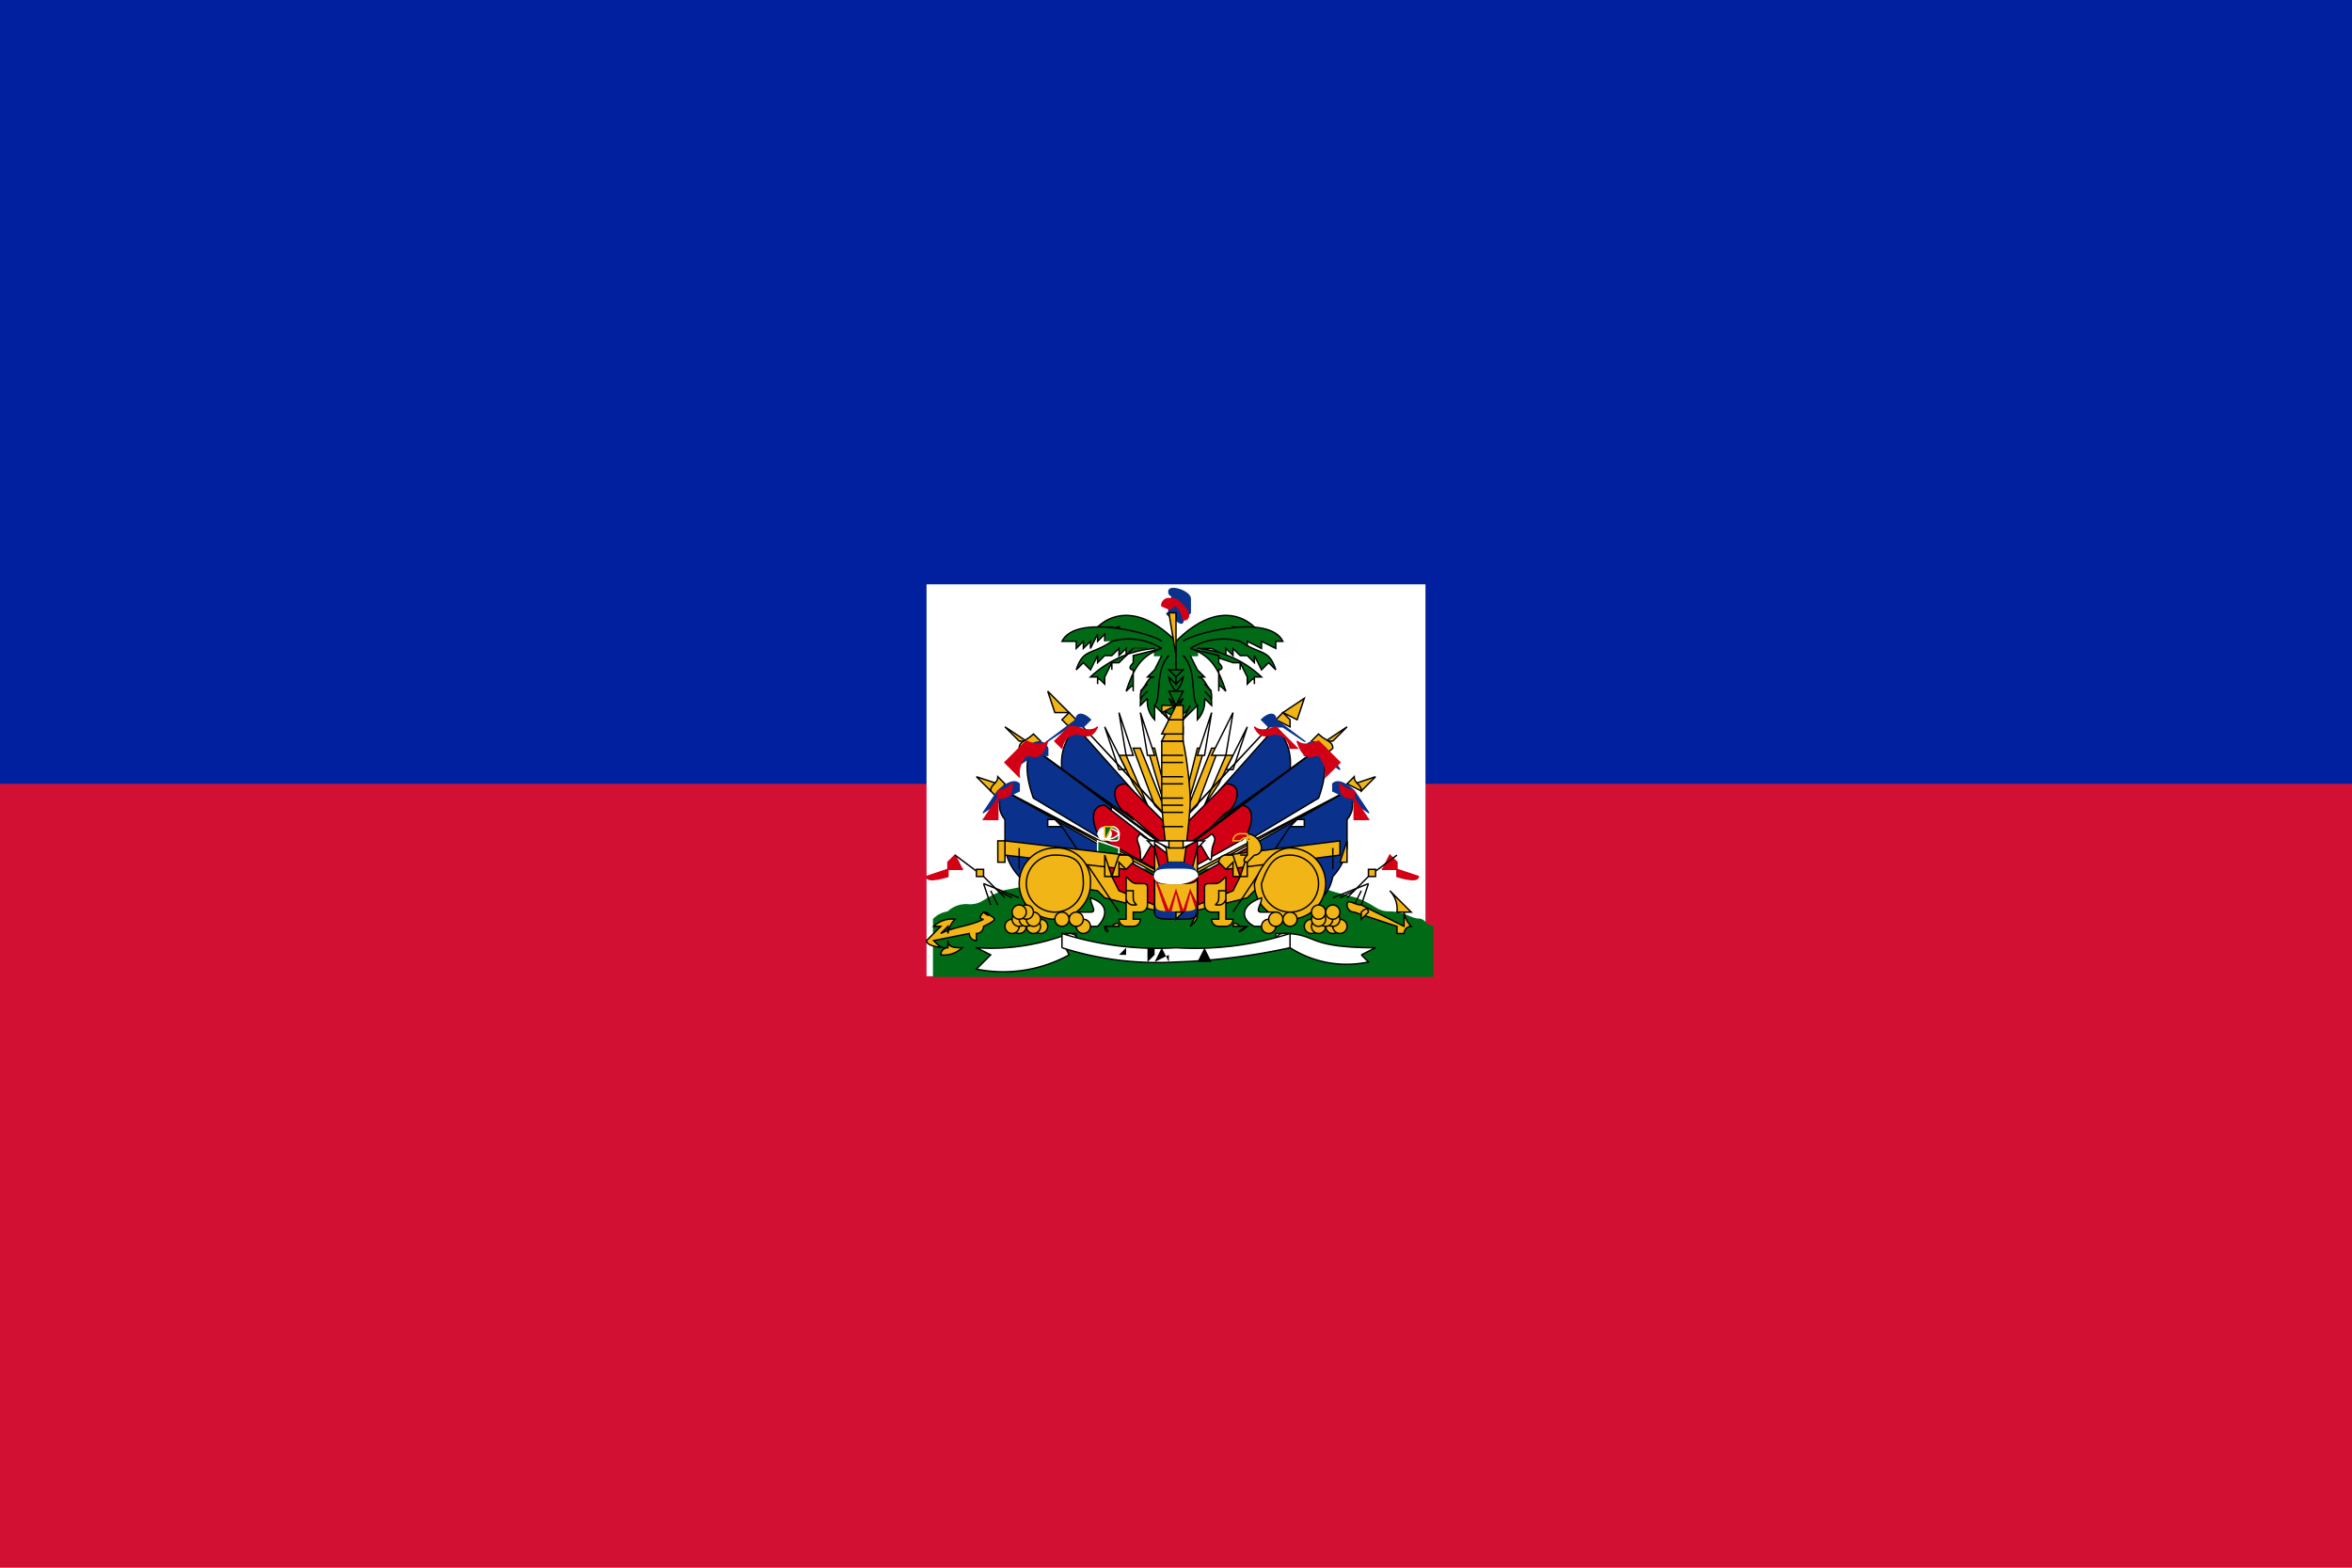 <svg xmlns="http://www.w3.org/2000/svg" viewBox="0 0 33 22"><title>haiti</title><g id="Calque_2" data-name="Calque 2"><g id="Calque_1-2" data-name="Calque 1"><g id="Calque_2-2" data-name="Calque 2"><g id="Calque_1-2-2" data-name="Calque 1-2"><rect width="33" height="22" fill="#d21034"/><rect width="33" height="11" fill="#00209f"/><g id="coa"><rect x="13" y="8.2" width="7" height="5.5" fill="#fff"/><path d="M17.9,12.2H15.1a4.05,4.05,0,0,1-1,.3c-.3.1-.3.2-.5.2a.37.37,0,0,0-.3.1.35.35,0,0,0-.2.1v.8h7V13c-.1,0-.1-.1-.2-.1s-.2-.1-.4-.1-.2-.1-.5-.2A4.87,4.87,0,0,1,17.9,12.2Z" fill="#016a16" stroke="#016a16" stroke-width="0.02"/><g id="flags"><g id="flags_half" data-name="flags half"><path d="M16.1,10.5h.1l.2.8v.2l-.3-1Z" fill="#f1b517" stroke="#000" stroke-width="0.02"/><path d="M16,10l.1.6h.1L16,10Z" fill="#fff" stroke="#000" stroke-width="0.02"/><path d="M16.2,11.3l-.3-.8H16l.4,1-.2-.2Z" fill="#f1b517" stroke="#000" stroke-width="0.02"/><path d="M15.7,10l.1.6h.1Z" fill="#fff" stroke="#000" stroke-width="0.02"/><path d="M15.9,11l-.2-.4h.1l.3.7-.2-.3Z" fill="#f1b517" stroke="#000" stroke-width="0.02"/><path d="M15.5,10.2l.2.6h.1Z" fill="#fff" stroke="#000" stroke-width="0.02"/><path d="M15.9,11.1l-.8-.9a.73.73,0,0,0-.2.6l1,.7v-.4Z" fill="#0a328c" stroke="#000" stroke-width="0.02"/><path d="M16.4,11.6l-.6-.6c-.3,0-.1.4,0,.4l.7.6v-.4Z" fill="#d20014" stroke="#000" stroke-width="0.02"/><path d="M16.4,11.5l-1.3-1.4h0l1.4,1.5-.1-.1Z" fill="#f1b517" stroke="#000" stroke-width="0.02"/><path d="M15,10h0l-.3-.3.1.3Z" fill="#f1b517" stroke="#000" stroke-width="0.02"/><path d="M14.9,10.1,15,10l.1.1-.1.1Z" fill="#f1b517" stroke="#000" stroke-width="0.02"/><path d="M14.7,10.4h0l.3-.2h.2l.1-.1c-.1-.1-.2-.1-.2,0h0l-.4.3Z" fill="#0a328c" stroke="#0a328c" stroke-width="0.02"/><path d="M14.9,10.5a.22.22,0,0,1,.2-.2c.1,0,.2.1.3-.1-.1.1-.3,0-.3,0H15l-.2.2.1.1Z" fill="#d20014" stroke="#d20014" stroke-width="0.02"/><path d="M15.6,11.3l-1.1-.8c-.2.2,0,.7,0,.7l1,.6.1-.5Z" fill="#0a328c" stroke="#000" stroke-width="0.02"/><path d="M16.4,12l-.9-.7c-.3,0-.1.5,0,.5l.9.5Z" fill="#d20014" stroke="#000" stroke-width="0.02"/><path d="M16.4,11.9l-1.9-1.4h0l2,1.5-.1-.1Z" fill="#f1b517" stroke="#000" stroke-width="0.02"/><path d="M14.4,10.4h0l-.3-.2.2.2Z" fill="#f1b517" stroke="#000" stroke-width="0.02"/><path d="M14.3,10.5c0-.1.1-.1.2-.2l.1.1-.1.2A.35.35,0,0,1,14.3,10.5Z" fill="#f1b517" stroke="#000" stroke-width="0.02"/><path d="M14.2,10.8h0l.3-.2h.2v-.1c-.1-.2-.3,0-.3,0l-.2.3Z" fill="#0a328c" stroke="#0a328c" stroke-width="0.02"/><path d="M14.3,10.9a.37.37,0,0,1,.1-.3c.1,0,.2.1.3-.2-.1.1-.3,0-.3,0l-.1.1h0l-.2.2.2.2Z" fill="#d20014" stroke="#d20014" stroke-width="0.02"/><path d="M15.5,11.9l-1.4-.8a.3.3,0,0,0,0,.4v.4a.76.76,0,0,0,.2.4c.1.5.6.5.8.1l.4-.5Z" fill="#0a328c" stroke="#000" stroke-width="0.02"/><path d="M16.4,12.4l-.9-.5c-.3,0,0,.6,0,.6l.9.3v-.4Z" fill="#d20014" stroke="#000" stroke-width="0.02"/><path d="M16.2,12.2l-2.1-1.1h0l2.2,1.2-.1-.1Z" fill="#f1b517" stroke="#000" stroke-width="0.02"/><path d="M14,11h0l-.3-.1.2.2L14,11Z" fill="#f1b517" stroke="#000" stroke-width="0.02"/><path d="M13.9,11.1c0-.1.1-.1.1-.2l.1.1-.1.2-.1-.1Z" fill="#f1b517" stroke="#000" stroke-width="0.02"/><path d="M13.8,11.4h0l.3-.2.2-.1V11c-.1-.1-.3.1-.3.1l-.2.3Z" fill="#0a328c" stroke="#0a328c" stroke-width="0.02"/><path d="M14,11.5v-.3c.1,0,.2,0,.2-.2a.31.31,0,0,1-.2.1v.1h0l-.2.3Z" fill="#d20014" stroke="#d20014" stroke-width="0.02"/></g><g id="flags_half-2" data-name="flags half-2"><path d="M16.9,10.5h-.1l-.2.8v.2l.3-1Z" fill="#f1b517" stroke="#000" stroke-width="0.02"/><path d="M17,10l-.1.6h-.1L17,10Z" fill="#fff" stroke="#000" stroke-width="0.02"/><path d="M16.8,11.3l.3-.8H17l-.4,1,.2-.2Z" fill="#f1b517" stroke="#000" stroke-width="0.02"/><path d="M17.3,10l-.1.6H17Z" fill="#fff" stroke="#000" stroke-width="0.02"/><path d="M17.1,11l.2-.4h-.1l-.3.7.2-.3Z" fill="#f1b517" stroke="#000" stroke-width="0.02"/><path d="M17.5,10.2l-.2.6h-.1Z" fill="#fff" stroke="#000" stroke-width="0.02"/><path d="M17.1,11.1l.8-.9a.73.73,0,0,1,.2.6l-1,.7v-.4Z" fill="#0a328c" stroke="#000" stroke-width="0.02"/><path d="M16.6,11.6l.6-.6c.3,0,.1.4,0,.4l-.6.6Z" fill="#d20014" stroke="#000" stroke-width="0.02"/><path d="M16.6,11.5l1.3-1.4h0l-1.4,1.5.1-.1Z" fill="#f1b517" stroke="#000" stroke-width="0.02"/><path d="M18,10h0l.3-.2-.1.3L18,10Z" fill="#f1b517" stroke="#000" stroke-width="0.02"/><path d="M18.1,10.1,18,10l-.1.1.2.1Z" fill="#f1b517" stroke="#000" stroke-width="0.02"/><path d="M18.3,10.4h0l-.3-.2h-.2l-.1-.1c.1-.1.2-.1.2,0h0l.4.3Z" fill="#0a328c" stroke="#0a328c" stroke-width="0.02"/><path d="M18.1,10.5a.22.22,0,0,0-.2-.2c-.1,0-.2.1-.3-.1.1.1.3,0,.3,0l.1.1h0l.2.2Z" fill="#d20014" stroke="#d20014" stroke-width="0.02"/><path d="M17.4,11.3l1.1-.8c.2.2,0,.7,0,.7l-1,.6-.1-.5Z" fill="#0a328c" stroke="#000" stroke-width="0.02"/><path d="M16.5,12l.9-.7c.3,0,.1.5,0,.5l-.9.5Z" fill="#d20014" stroke="#000" stroke-width="0.02"/><path d="M16.6,11.9l1.9-1.4h0l-2,1.5.1-.1Z" fill="#f1b517" stroke="#000" stroke-width="0.02"/><path d="M18.6,10.4h0l.3-.2-.2.2Z" fill="#f1b517" stroke="#000" stroke-width="0.02"/><path d="M18.7,10.5c0-.1-.1-.1-.2-.2l-.1.1.1.2A.35.35,0,0,0,18.7,10.5Z" fill="#f1b517" stroke="#000" stroke-width="0.02"/><path d="M18.8,10.8h0l-.3-.2h-.2v-.1c.1-.2.3,0,.3,0l.2.3Z" fill="#0a328c" stroke="#0a328c" stroke-width="0.02"/><path d="M18.6,10.9a.37.37,0,0,0-.1-.3c-.1,0-.2.1-.3-.2.1.1.3,0,.3,0l.1.1h0l.2.2-.2.2Z" fill="#d20014" stroke="#d20014" stroke-width="0.02"/><path d="M17.5,11.9l1.4-.8a.3.3,0,0,1,0,.4v.4a.76.76,0,0,1-.2.4c-.1.5-.6.5-.8.1l-.4-.5Z" fill="#0a328c" stroke="#000" stroke-width="0.02"/><path d="M16.6,12.4l.9-.5c.3,0,0,.6,0,.6l-.9.3v-.4Z" fill="#d20014" stroke="#000" stroke-width="0.02"/><path d="M16.8,12.2l2.1-1.1h0l-2.2,1.2.1-.1Z" fill="#f1b517" stroke="#000" stroke-width="0.02"/><path d="M19,11h0l.3-.1-.2.2L19,11Z" fill="#f1b517" stroke="#000" stroke-width="0.02"/><path d="M19.1,11.1c0-.1-.1-.1-.1-.2l-.1.1.2.1Z" fill="#f1b517" stroke="#000" stroke-width="0.02"/><path d="M19.2,11.4h0l-.3-.2-.2-.1V11c.1-.1.3.1.3.1l.2.3Z" fill="#0a328c" stroke="#0a328c" stroke-width="0.02"/><path d="M19,11.5v-.3c-.1,0-.2,0-.2-.2a.31.31,0,0,0,.2.1v.1h0l.2.3Z" fill="#d20014" stroke="#d20014" stroke-width="0.02"/></g></g><g id="tree"><path d="M16.4,9.2v.7h.2V9.2h.2V9h-.6v.2Z" fill="#016a16" stroke="#016a16" stroke-width="0.02"/><g id="tree_half" data-name="tree half"><path d="M16.5,9c-.6-.6-1-.3-1.1-.2h.2l-.1.1c.1,0,.1-.1.2-.1l-.1.1.1-.1v.1h.1a.76.76,0,0,1,.4.2" fill="#016a16" stroke="#000" stroke-width="0.02"/><path d="M16.3,9c-.1-.1-1.2-.4-1.4,0h.2v.1l.1-.1v.1l.1-.1v.1l.1-.2V9l.1-.1V9" fill="#016a16" stroke="#000" stroke-width="0.02"/><path d="M16.3,9.1a.88.88,0,0,0-.7-.1c-.3.2-.4.1-.5.4l.1-.1.1.1v0l.1-.2v.1l.1-.1h0v0h.1l.1-.1v.1l.1-.1v.1l.1-.1h.2" fill="#016a16" stroke="#000" stroke-width="0.02"/><path d="M16.2,9.1a1.49,1.49,0,0,0-.9.4h.1v.1c0-.1,0-.1.1,0V9.5l.1-.2v.1h0V9.3h.1l.2-.2" fill="#016a16" stroke="#000" stroke-width="0.02"/><path d="M16.3,9.1c-.3.1-.4.3-.5.6.1-.1.1-.1.1,0V9.6h0V9.5h0V9.4s-.1,0,0-.1h0V9.2l.4-.1" fill="#016a16" stroke="#000" stroke-width="0.02"/><path d="M16.3,9.2l-.1.2h0l-.1.1h.1c-.1,0-.1.1-.2.2l.1-.1c-.1.1-.1.1-.1.2l.1-.1c-.1.1-.1.1-.1.2l.1-.1a.37.37,0,0,0,.1.3V9.9l.2.2-.1-.2s.1.2.2.1l-.1-.2.1.1-.1-.2h.1a.35.35,0,0,1-.1-.2l.1.1V9.5h0l-.1-.1h.1V9.3h0V9.2" fill="#016a16" stroke="#000" stroke-width="0.02"/><path d="M16.4,9.2c-.2.2-.1.6-.2.7" fill="#016a16" stroke="#000" stroke-width="0.02"/></g><g id="tree_half-2" data-name="tree half-2"><path d="M16.5,9c.6-.6,1-.3,1.1-.2h-.2l.1.1c-.1,0-.1-.1-.2-.1l.1.1-.1-.1v.1h-.1a.76.76,0,0,0-.4.2" fill="#016a16" stroke="#000" stroke-width="0.02"/><path d="M16.6,9c.1-.1,1.2-.4,1.4,0h-.1v.1L17.7,9v.1L17.5,9v.1L17.4,9h0" fill="#016a16" stroke="#000" stroke-width="0.02"/><path d="M16.7,9.1a.88.88,0,0,1,.7-.1c.3.2.4.1.5.4l-.1-.1-.1.1v0l-.1-.2v.1l-.1-.1h0v0h-.1l-.1-.1v.1l-.1-.1v.1L17,9.1h-.2" fill="#016a16" stroke="#000" stroke-width="0.02"/><path d="M16.8,9.1a1.49,1.49,0,0,1,.9.4h-.1v.1c0-.1,0-.1-.1,0V9.5l-.1-.2v.1h0V9.3h-.1L17,9.2" fill="#016a16" stroke="#000" stroke-width="0.02"/><path d="M16.7,9.1c.3.1.4.3.5.6-.1-.1-.1-.1-.1,0V9.6h0V9.5h0V9.4s.1,0,0-.1h0V9.2l-.4-.1" fill="#016a16" stroke="#000" stroke-width="0.02"/><path d="M16.7,9.2l.1.2h0l.1.1h-.1c.1,0,.1.1.2.2l-.1-.1c.1.1.1.1.1.2l-.1-.1c.1.1.1.1.1.2l-.1-.1a.37.37,0,0,1-.1.3V9.9l-.2.2.1-.2s-.1.2-.2.1l.1-.2-.1.1.1-.2h-.1a.35.35,0,0,0,.1-.2l-.1.1V9.5h0l.1-.1h-.1V9.3h0V9.2" fill="#016a16" stroke="#000" stroke-width="0.02"/><path d="M16.6,9.2c.2.2.1.6.2.7" fill="#016a16" stroke="#000" stroke-width="0.02"/></g><g id="trunk"><path d="M16.6,12.2s.1-.7.1-1a5.38,5.38,0,0,0-.1-.8h-.3v.8c0,.3.1,1,.1,1Z" fill="#f1b517" stroke="#000" stroke-width="0.02"/><path d="M16.3,10.4h.3v-.2h-.2Z" fill="#f1b517" stroke="#000" stroke-width="0.02"/><path d="M16.3,10.3h.3v-.2h-.2Z" fill="#f1b517" stroke="#000" stroke-width="0.02"/><path d="M16.4,10.1h.2V9.9h-.1Z" fill="#f1b517" stroke="#000" stroke-width="0.02"/><path d="M16.5,9.9h-.2V10l.2-.1Z" fill="#f1b517" stroke="#000" stroke-width="0.02"/><path d="M16.6,12.1h-.2" fill="#f1b517" stroke="#000" stroke-width="0.02"/><path d="M16.6,11.9h-.2" fill="#f1b517" stroke="#000" stroke-width="0.02"/><path d="M16.6,11.8h-.3" fill="#f1b517" stroke="#000" stroke-width="0.02"/><path d="M16.6,11.6h-.3" fill="#f1b517" stroke="#000" stroke-width="0.02"/><path d="M16.6,11.4h-.3" fill="#f1b517" stroke="#000" stroke-width="0.02"/><path d="M16.6,11.3h-.3" fill="#f1b517" stroke="#000" stroke-width="0.02"/><path d="M16.6,11.2h-.3" fill="#f1b517" stroke="#000" stroke-width="0.02"/><path d="M16.6,11h-.3" fill="#f1b517" stroke="#000" stroke-width="0.02"/><path d="M16.6,10.9h-.3" fill="#f1b517" stroke="#000" stroke-width="0.02"/><path d="M16.6,10.7h-.3" fill="#f1b517" stroke="#000" stroke-width="0.02"/><path d="M16.6,10.6h-.3" fill="#f1b517" stroke="#000" stroke-width="0.02"/></g><g id="cap"><path d="M16.5,8.7s-.2-.1-.1-.1V8.5c.1-.2,0-.1,0-.2s.3,0,.3.1v.2l-.1.1C16.6,8.8,16.5,8.7,16.5,8.7Z" fill="#0a328c" stroke="#0a328c" stroke-width="0.02"/><path d="M16.5,9.2h0l-.1-.6h.1Z" fill="#f1b517" stroke="#000" stroke-width="0.02"/><path d="M16.6,8.7c.1,0,.1-.1,0-.2s-.1-.1-.2-.1a.1.1,0,0,0-.1.1c.2.1.1,0,.2,0A.31.31,0,0,1,16.6,8.7Z" fill="#d20014" stroke="#d20014" stroke-width="0.02"/></g></g><g id="items"><g id="i1"><path id="ip" d="M15.7,11.7a.19.19,0,0,0-.3,0h0a.35.35,0,0,1,.2-.1.1.1,0,0,1,.1.1Z" fill="#016a16" stroke="#fff" stroke-linecap="round" stroke-width="0.02"/><path d="M15.7,11.9c0,.1,0,.1-.1.2s-.2,0-.2-.1v-.2l.3.1Z" fill="#016a16" stroke="#fff" stroke-linecap="round" stroke-width="0.02"/><circle cx="15.5" cy="11.7" r="0.1" fill="#fff"/><path d="M15.5,11.8v-.2h.1l-.1.2Z" fill="#016a16" stroke="#f1b517" stroke-width="0.02"/><path id="ip-2" d="M15.7,11.7a.19.19,0,0,1-.3,0h0a.35.35,0,0,0,.2.1c.1,0,.1,0,.1-.1Z" fill="#016a16" stroke="#fff" stroke-linecap="round" stroke-width="0.02"/></g><g id="items_half" data-name="items half"><path id="cannon_base" data-name="cannon base" d="M16.2,12.7l-.5-.2-.2-.4h-.8v.3l.7.1.1.1.8.2v-.1Z" fill="#f1b517" stroke="#000" stroke-width="0.02"/><g id="i2"><path d="M15.7,12.8l-.8-1.2h0l.8,1.2Z" fill="#503200" stroke="#000" stroke-width="0.02"/><path d="M14.9,11.6l-.1-.1h-.1v.1h.2Z" fill="#fff" stroke="#000" stroke-width="0.02"/></g><g id="cannon"><path d="M15.8,12l-1.7-.2V12l1.7.2V12Z" fill="#f1b517" stroke="#000" stroke-width="0.02"/><path d="M14,11.8v.3h.1v-.3Z" fill="#f1b517" stroke="#000" stroke-width="0.02"/><path d="M14.3,11.9v.3h0v-.3Z" fill="#f1b517" stroke="#000" stroke-width="0.02"/><path d="M15.5,12v.3h.1l-.1-.3Z" fill="#f1b517" stroke="#000" stroke-width="0.02"/><path d="M15.7,12l-.1.3h.1v-.2l.1.1.1-.1a.1.1,0,0,0-.1-.1h-.1Z" fill="#f1b517" stroke="#000" stroke-width="0.02"/><path d="M15.1,12.1l-.3.3h0l.3-.3Z" fill="#f1b517" stroke="#000" stroke-width="0.02"/><path d="M14.6,12.7l.2-.3h0l-.2.3Z" fill="#f1b517" stroke="#000" stroke-width="0.02"/><path d="M15.2,12.6l-.3-.2h0l.3.2Z" fill="#f1b517" stroke="#000" stroke-width="0.02"/><path d="M14.5,12.1l.3.2h0l-.3-.2Z" fill="#f1b517" stroke="#000" stroke-width="0.02"/><path d="M14.8,12v.3h0V12Z" fill="#f1b517" stroke="#000" stroke-width="0.02"/><path d="M14.9,12.8v-.3h0v.3Z" fill="#f1b517" stroke="#000" stroke-width="0.02"/><path d="M15.3,12.3h0Z" fill="#f1b517" stroke="#000" stroke-width="0.02"/><path d="M14.4,12.4l.3-.1h0l-.3.1Z" fill="#f1b517" stroke="#000" stroke-width="0.02"/><circle cx="14.8" cy="12.4" r="0.1" fill="#f1b517" stroke="#000" stroke-width="0.02"/><path d="M15.3,12.4a.5.5,0,1,1-.5-.5h0a.47.47,0,0,1,.5.5Zm-.1,0a.4.4,0,1,1-.4-.4h0C15.1,12,15.2,12.1,15.2,12.4Z" fill="#f1b517" stroke="#000" stroke-linecap="round" stroke-width="0.02"/><path d="M14.5,12.1h0" fill="#f1b517" stroke="#000" stroke-width="0.02"/><path d="M15.1,12.1h0" fill="#f1b517" stroke="#000" stroke-width="0.02"/><path d="M15.2,12.7h0" fill="#f1b517" stroke="#000" stroke-width="0.02"/><path d="M14.5,12.7h0" fill="#f1b517" stroke="#000" stroke-width="0.02"/></g><g id="axe"><path d="M16.2,11.9l.1.4h-.1v-.4Z" fill="#f1b517" stroke="#000" stroke-width="0.02"/><path d="M16.2,11.8a.31.31,0,0,1-.2-.1c-.1.1,0,.1,0,.3s.1-.1.2-.2l.2.1v-.1Z" fill="#fff" stroke="#000" stroke-width="0.02"/><path d="M16.2,11.9v-.1h-.1l.1.1Z" fill="#fff" stroke="#000" stroke-width="0.02"/></g><path id="bugle" d="M15.8,12.3v.6h-.1a.1.1,0,0,0,.1.1h.1a.1.1,0,0,0,.1-.1h-.1v-.1H16a.1.1,0,0,0,.1-.1v-.2c0-.1,0-.1-.1-.1s-.1,0-.2-.1Zm.1.2h-.1v.1a.1.1,0,0,0,.1.1c.1,0,0,0,0-.1Z" fill="#f1b517" stroke="#000" stroke-width="0.02"/><g id="i3"><path d="M15.3,12.6h0c0,.1.1.2,0,.2h-.2a.22.22,0,0,0,.2.2h.1c.1-.1.2-.3-.1-.4Z" fill="#fff" stroke="#000" stroke-width="0.02"/><path d="M15.4,12.7h0" fill="#fff" stroke="#000" stroke-width="0.02"/></g><g id="small_flag" data-name="small flag"><path d="M13.9,12.7l-.1-.3" fill="#f1b517" stroke="#000" stroke-width="0.02"/><path d="M14,12.7l-.1-.2" fill="#f1b517" stroke="#000" stroke-width="0.02"/><path d="M14.2,12.6l-.2-.1" fill="#f1b517" stroke="#000" stroke-width="0.02"/><path d="M14.3,12.6l-.5-.2" fill="#f1b517" stroke="#000" stroke-width="0.02"/><path d="M13.5,12.2h-.2v.1s-.3.1-.3,0l.3-.1v-.1l.1-.1.1.2Z" fill="#d20014" stroke="#d20014" stroke-width="0.02"/><path d="M13.8,12.3l-.4-.3h0l.4.3Z" fill="#503200" stroke="#000" stroke-width="0.02"/><path d="M14.1,12.6l-.3-.3v-.1h-.1v.1h.1l.3.3Z" fill="#f1b517" stroke="#000" stroke-width="0.02"/></g><g id="cannonballs"><circle cx="15.2" cy="13" r="0.1" fill="#f1b517" stroke="#000" stroke-width="0.02"/><circle cx="15.1" cy="12.9" r="0.1" fill="#f1b517" stroke="#000" stroke-width="0.02"/><circle cx="14.9" cy="12.9" r="0.1" fill="#f1b517" stroke="#000" stroke-width="0.02"/><circle cx="14.6" cy="13" r="0.1" fill="#f1b517" stroke="#000" stroke-width="0.02"/><circle cx="14.5" cy="13" r="0.1" fill="#f1b517" stroke="#000" stroke-width="0.02"/><circle cx="14.3" cy="13" r="0.1" fill="#f1b517" stroke="#000" stroke-width="0.02"/><circle cx="14.2" cy="13" r="0.1" fill="#f1b517" stroke="#000" stroke-width="0.02"/><circle cx="14.3" cy="12.9" r="0.1" fill="#f1b517" stroke="#000" stroke-width="0.02"/><circle cx="14.4" cy="12.9" r="0.1" fill="#f1b517" stroke="#000" stroke-width="0.02"/><circle cx="14.5" cy="12.9" r="0.1" fill="#f1b517" stroke="#000" stroke-width="0.02"/><circle cx="14.4" cy="12.8" r="0.1" fill="#f1b517" stroke="#000" stroke-width="0.02"/><circle cx="14.3" cy="12.8" r="0.1" fill="#f1b517" stroke="#000" stroke-width="0.02"/></g><path id="chain" d="M15.5,13h.1s.1-.1.1,0h-.2c.1.1,0,.1,0,0Zm.1,0Zm.1,0Zm.3,0Zm.2,0Zm-.1,0Zm.2,0Z" fill="#f1b517" stroke="#000" stroke-width="0.02"/></g><g id="items_half-2" data-name="items half-2"><path id="cannon_base-2" data-name="cannon base-2" d="M16.8,12.7l.5-.2.2-.4h.8v.3l-.7.1-.1.1-.8.2v-.1Z" fill="#f1b517" stroke="#000" stroke-width="0.02"/><g id="i2-2"><path d="M17.3,12.8l.8-1.2h0l-.8,1.2Z" fill="#503200" stroke="#000" stroke-width="0.02"/><path d="M18.1,11.6l.1-.1h.1v.1h-.2Z" fill="#fff" stroke="#000" stroke-width="0.02"/></g><g id="cannon-2"><path d="M17.2,12l1.6-.2V12l-1.6.2V12Z" fill="#f1b517" stroke="#000" stroke-width="0.02"/><path d="M18.9,11.8v.3h-.1l.1-.3Z" fill="#f1b517" stroke="#000" stroke-width="0.02"/><path d="M18.7,11.9v.3h0v-.3Z" fill="#f1b517" stroke="#000" stroke-width="0.02"/><path d="M17.5,12v.3h-.1l.1-.3Z" fill="#f1b517" stroke="#000" stroke-width="0.02"/><path d="M17.3,12l.1.3h-.1v-.2l-.1.1-.1-.1a.1.1,0,0,1,.1-.1h.1Z" fill="#f1b517" stroke="#000" stroke-width="0.02"/><path d="M17.9,12.1l.2.3h0l-.2-.3Z" fill="#f1b517" stroke="#000" stroke-width="0.02"/><path d="M18.4,12.7l-.3-.3h0l.3.3Z" fill="#f1b517" stroke="#000" stroke-width="0.02"/><path d="M17.8,12.6l.3-.2h0l-.3.2Z" fill="#f1b517" stroke="#000" stroke-width="0.02"/><path d="M18.5,12.1l-.3.2h0l.3-.2Z" fill="#f1b517" stroke="#000" stroke-width="0.02"/><path d="M18.1,12v.3h0V12Z" fill="#f1b517" stroke="#000" stroke-width="0.02"/><path d="M18.1,12.8v-.3h0v.3Z" fill="#f1b517" stroke="#000" stroke-width="0.02"/><path d="M17.7,12.3h0Z" fill="#f1b517" stroke="#000" stroke-width="0.02"/><path d="M18.6,12.4l-.3-.1h0l.3.1Z" fill="#f1b517" stroke="#000" stroke-width="0.02"/><circle cx="18.1" cy="12.4" r="0.1" fill="#f1b517" stroke="#000" stroke-width="0.02"/><path d="M17.6,12.4a.5.5,0,1,0,.5-.5h0c-.2,0-.4.2-.5.5Zm.1,0a.4.4,0,1,0,.4-.4h0c-.2,0-.3.1-.4.4Z" fill="#f1b517" stroke="#000" stroke-linecap="round" stroke-width="0.02"/><path d="M18.5,12.1h0" fill="#f1b517" stroke="#000" stroke-width="0.02"/><path d="M17.9,12.1h0" fill="#f1b517" stroke="#000" stroke-width="0.02"/><path d="M17.8,12.7h0" fill="#f1b517" stroke="#000" stroke-width="0.02"/><path d="M18.5,12.7h0" fill="#f1b517" stroke="#000" stroke-width="0.02"/></g><g id="axe-2"><path d="M16.8,11.9l-.1.4h.1v-.4Z" fill="#f1b517" stroke="#000" stroke-width="0.02"/><path d="M16.8,11.8a.31.31,0,0,0,.2-.1c.1.1,0,.1,0,.3s-.1-.1-.2-.2l-.2.1v-.1Z" fill="#fff" stroke="#000" stroke-width="0.02"/><path d="M16.8,11.9v-.1h.1l-.1.1Z" fill="#fff" stroke="#000" stroke-width="0.02"/></g><path id="bugle-2" d="M17.2,12.3v.6h.1a.1.1,0,0,1-.1.1h-.1a.1.1,0,0,1-.1-.1h.1v-.1H17a.1.1,0,0,1-.1-.1v-.2c0-.1,0-.1.1-.1s.1,0,.2-.1Zm-.1.2h.1v.1a.1.1,0,0,1-.1.1c-.1,0,0,0,0-.1Z" fill="#f1b517" stroke="#000" stroke-width="0.02"/><g id="i3-2"><path d="M17.7,12.6h0c0,.1-.1.2,0,.2h.2a.22.22,0,0,1-.2.2h-.1c-.2-.1-.2-.3.1-.4Z" fill="#fff" stroke="#000" stroke-width="0.02"/><path d="M17.6,12.7h0" fill="#fff" stroke="#000" stroke-width="0.02"/></g><g id="small_flag-2" data-name="small flag-2"><path d="M19.1,12.7l.1-.3" fill="#f1b517" stroke="#000" stroke-width="0.02"/><path d="M19,12.7l.1-.2" fill="#f1b517" stroke="#000" stroke-width="0.02"/><path d="M18.8,12.6l.2-.1" fill="#f1b517" stroke="#000" stroke-width="0.02"/><path d="M18.7,12.6l.5-.2" fill="#f1b517" stroke="#000" stroke-width="0.02"/><path d="M19.4,12.2h.2v.1s.3.1.3,0l-.3-.1v-.1l-.1-.1-.1.2Z" fill="#d20014" stroke="#d20014" stroke-width="0.02"/><path d="M19.2,12.3l.4-.3h0l-.4.3Z" fill="#503200" stroke="#000" stroke-width="0.02"/><path d="M18.9,12.6l.3-.3v-.1h.1v.1h-.1l-.3.3Z" fill="#f1b517" stroke="#000" stroke-width="0.02"/></g><g id="cannonballs-2"><circle cx="17.8" cy="13" r="0.1" fill="#f1b517" stroke="#000" stroke-width="0.02"/><circle cx="17.9" cy="12.9" r="0.1" fill="#f1b517" stroke="#000" stroke-width="0.02"/><circle cx="18.1" cy="12.9" r="0.1" fill="#f1b517" stroke="#000" stroke-width="0.02"/><circle cx="18.4" cy="13" r="0.1" fill="#f1b517" stroke="#000" stroke-width="0.02"/><circle cx="18.5" cy="13" r="0.1" fill="#f1b517" stroke="#000" stroke-width="0.02"/><circle cx="18.7" cy="13" r="0.1" fill="#f1b517" stroke="#000" stroke-width="0.02"/><circle cx="18.8" cy="13" r="0.1" fill="#f1b517" stroke="#000" stroke-width="0.02"/><circle cx="18.7" cy="12.9" r="0.1" fill="#f1b517" stroke="#000" stroke-width="0.02"/><circle cx="18.6" cy="12.9" r="0.1" fill="#f1b517" stroke="#000" stroke-width="0.02"/><circle cx="18.5" cy="12.9" r="0.1" fill="#f1b517" stroke="#000" stroke-width="0.02"/><circle cx="18.5" cy="12.8" r="0.1" fill="#f1b517" stroke="#000" stroke-width="0.02"/><circle cx="18.7" cy="12.8" r="0.1" fill="#f1b517" stroke="#000" stroke-width="0.02"/></g><path id="chain-2" d="M17.5,13h-.1s-.1-.1-.1,0h.2c-.2.1-.1.1,0,0Zm-.1,0Zm-.2,0ZM17,13Zm-.1,0Z" fill="#f1b517" stroke="#000" stroke-width="0.02"/></g><g id="drum"><path d="M16.5,12.1c-.2,0-.3.1-.3.2h0a.5.5,0,0,0,.6,0h0c0-.1-.1-.2-.3-.2Z" fill="#0a328c" stroke="#0a328c" stroke-width="0.02"/><path d="M16.8,12.3v.5c0,.1-.1.1-.3.1s-.3,0-.3-.1v-.5c0,.1.1.1.3.1S16.8,12.4,16.8,12.3Z" fill="#f1b517" stroke="#000" stroke-width="0.02"/><path d="M16.2,12.3h0l.2.6.1-.4.1.4.1-.4.1.3v-.1l-.1-.2h0l-.1.3-.1-.3h0l-.1.3-.2-.5Z" fill="#d20014" stroke="#d20014" stroke-width="0.02"/><path d="M16.8,12.7h0c0,.2-.1.2-.3.2s-.3,0-.3-.1v-.1c0,.1.1.1.3.1S16.8,12.8,16.8,12.7Z" fill="#0a328c" stroke="#0a328c" stroke-width="0.02"/><path d="M16.6,12.8h-.1v.1l.1-.1Z" fill="#f1b517" stroke="#000" stroke-width="0.02"/><path d="M16.3,12.8Z" fill="#f1b517" stroke="#000" stroke-width="0.02"/><path d="M16.2,12.7h0v0Z" fill="#f1b517" stroke="#000" stroke-width="0.02"/><path d="M16.8,12.8h0l-.1.2c.1-.1.1-.1.1-.2Z" fill="#f1b517" stroke="#000" stroke-width="0.02"/><path d="M16.8,12.3v.5c0,.1-.1.1-.3.1s-.3,0-.3-.1v-.5" fill="none" stroke="#000" stroke-width="0.02"/><path d="M16.8,12.3a.44.44,0,0,1-.3.1c-.1,0-.3,0-.3-.1s.1-.1.3-.1S16.8,12.2,16.8,12.3Z" fill="#fff" stroke="#fff" stroke-width="0.02"/><path d="M16.4,12.3Z" fill="#f1b517" stroke="#000" stroke-width="0.02"/><path d="M16.7,12.3Z" fill="#f1b517" stroke="#000" stroke-width="0.02"/><path d="M16.3,12.2Z" fill="#f1b517" stroke="#000" stroke-width="0.02"/><path d="M16.5,12.1Z" fill="#f1b517" stroke="#000" stroke-width="0.02"/><path d="M16.7,12.2Z" fill="#f1b517" stroke="#000" stroke-width="0.02"/><path d="M16.2,12.4Z" fill="#f1b517" stroke="#000" stroke-width="0.02"/><path d="M16.8,12.4Z" fill="#f1b517" stroke="#000" stroke-width="0.02"/></g><g id="helmet"><path d="M17.5,11.7a.22.22,0,0,1,.2.2.1.1,0,0,1-.1.1l-.1.1c-.1,0,0-.1,0-.1v-.3Z" fill="#f1b517" stroke="#000" stroke-width="0.02"/><path d="M17.4,12h.1" fill="#f1b517" stroke="#000" stroke-width="0.02"/><path d="M17.5,11.8v-.1h-.1a.1.1,0,0,0-.1.1h.1s.1-.1.1,0c0-.1.1,0,0,0Z" fill="#d20014" stroke="#f1b517" stroke-width="0.02"/></g><path id="anchor" d="M13.8,12.8s-.1.1,0,.1c-.2.1-.4.1-.6.2l.1-.1v.1a.35.35,0,0,1,.1-.2.37.37,0,0,0-.3.1h.1l-.2.2c0,.1.3.1.3.1a.1.1,0,0,0-.1.1.37.37,0,0,0,.3-.1c-.1,0-.2,0-.2-.1v.1c-.1,0-.1,0-.2-.1l.5-.1a.1.1,0,0,0,.1.1v-.1h0a.1.1,0,0,0,.1-.1c.2-.1.2-.1,0-.2.1,0,.1.1,0,0,.1.1.1,0,0,0Z" fill="#f1b517" stroke="#000" stroke-width="0.02"/><g id="i4"><path d="M19.7,13v-.2h-.1a.37.37,0,0,0-.1-.3l.3.3h-.1a.35.35,0,0,0,.1.2.1.1,0,0,0-.1.1h-.1V13l-.6-.2a.1.1,0,0,1-.1-.1c0-.1.1,0,.2,0l.6.3Z" fill="#f1b517" stroke="#000" stroke-width="0.02"/><path d="M19.1,12.9l.1-.1s0-.1-.1,0v.1Z" fill="#f1b517" stroke="#000" stroke-width="0.02"/></g></g><g id="motto"><path d="M15.1,13.2v-.1h-.2v.1Z" fill="#fff" stroke="#000" stroke-width="0.02"/><path d="M13.9,13.4l-.2-.1a3,3,0,0,0,1.3-.2c.1,0,.2.1-.1.1l.1.2a1.91,1.91,0,0,1-1.3.2l.2-.2Z" fill="#fff" stroke="#000" stroke-width="0.02"/><path d="M17.9,13.2v-.1h.2v.1Z" fill="#fff" stroke="#000" stroke-width="0.02"/><path d="M19.1,13.4l.2-.1c-1,0-.8-.2-1.3-.2-.1,0-.2.2.1.1l-.1.1h.1a1.47,1.47,0,0,0,1.1.2l-.1-.1Z" fill="#fff" stroke="#000" stroke-width="0.02"/><path d="M14.9,13.1v.2a4.4,4.4,0,0,0,1.6.2,8.75,8.75,0,0,0,1.6-.2v-.2a4.4,4.4,0,0,1-1.6.2A4.4,4.4,0,0,1,14.9,13.1Z" fill="#fff" stroke="#000" stroke-width="0.02"/><path d="M15,13.4v-.2h0v.2Zm.1-.1Zm.3,0Zm0,.2v-.2h0v.2l.1-.2h0l-.1.2h0v0Zm.2,0v-.2h0Zm.1-.1h0l.1-.1h0v.1h-.1Zm0,0Zm.1.1v-.2h0v.2l.1-.2h0l-.1.2h0v0Zm.3,0v-.2h.1v.1h0l-.1.1Zm.1,0,.1-.2h0l.1.2h0v-.1l-.2.1Zm.1-.1Zm.1.1v-.1h0v.1Zm.1,0v-.2h0v.2Zm.2,0v-.2h0v.2Zm.1,0,.1-.2h0l.1.2h-.2Zm.1-.1Zm.2.1v-.2h0v.1h0v.1Zm.1-.1h0l.1-.1h0l-.1.1Zm0,0Zm.2,0v-.2h0v.2Zm0-.1Zm.3,0Zm.1.1v-.2h0v.2Z"/></g></g></g></g></g></g></svg>
